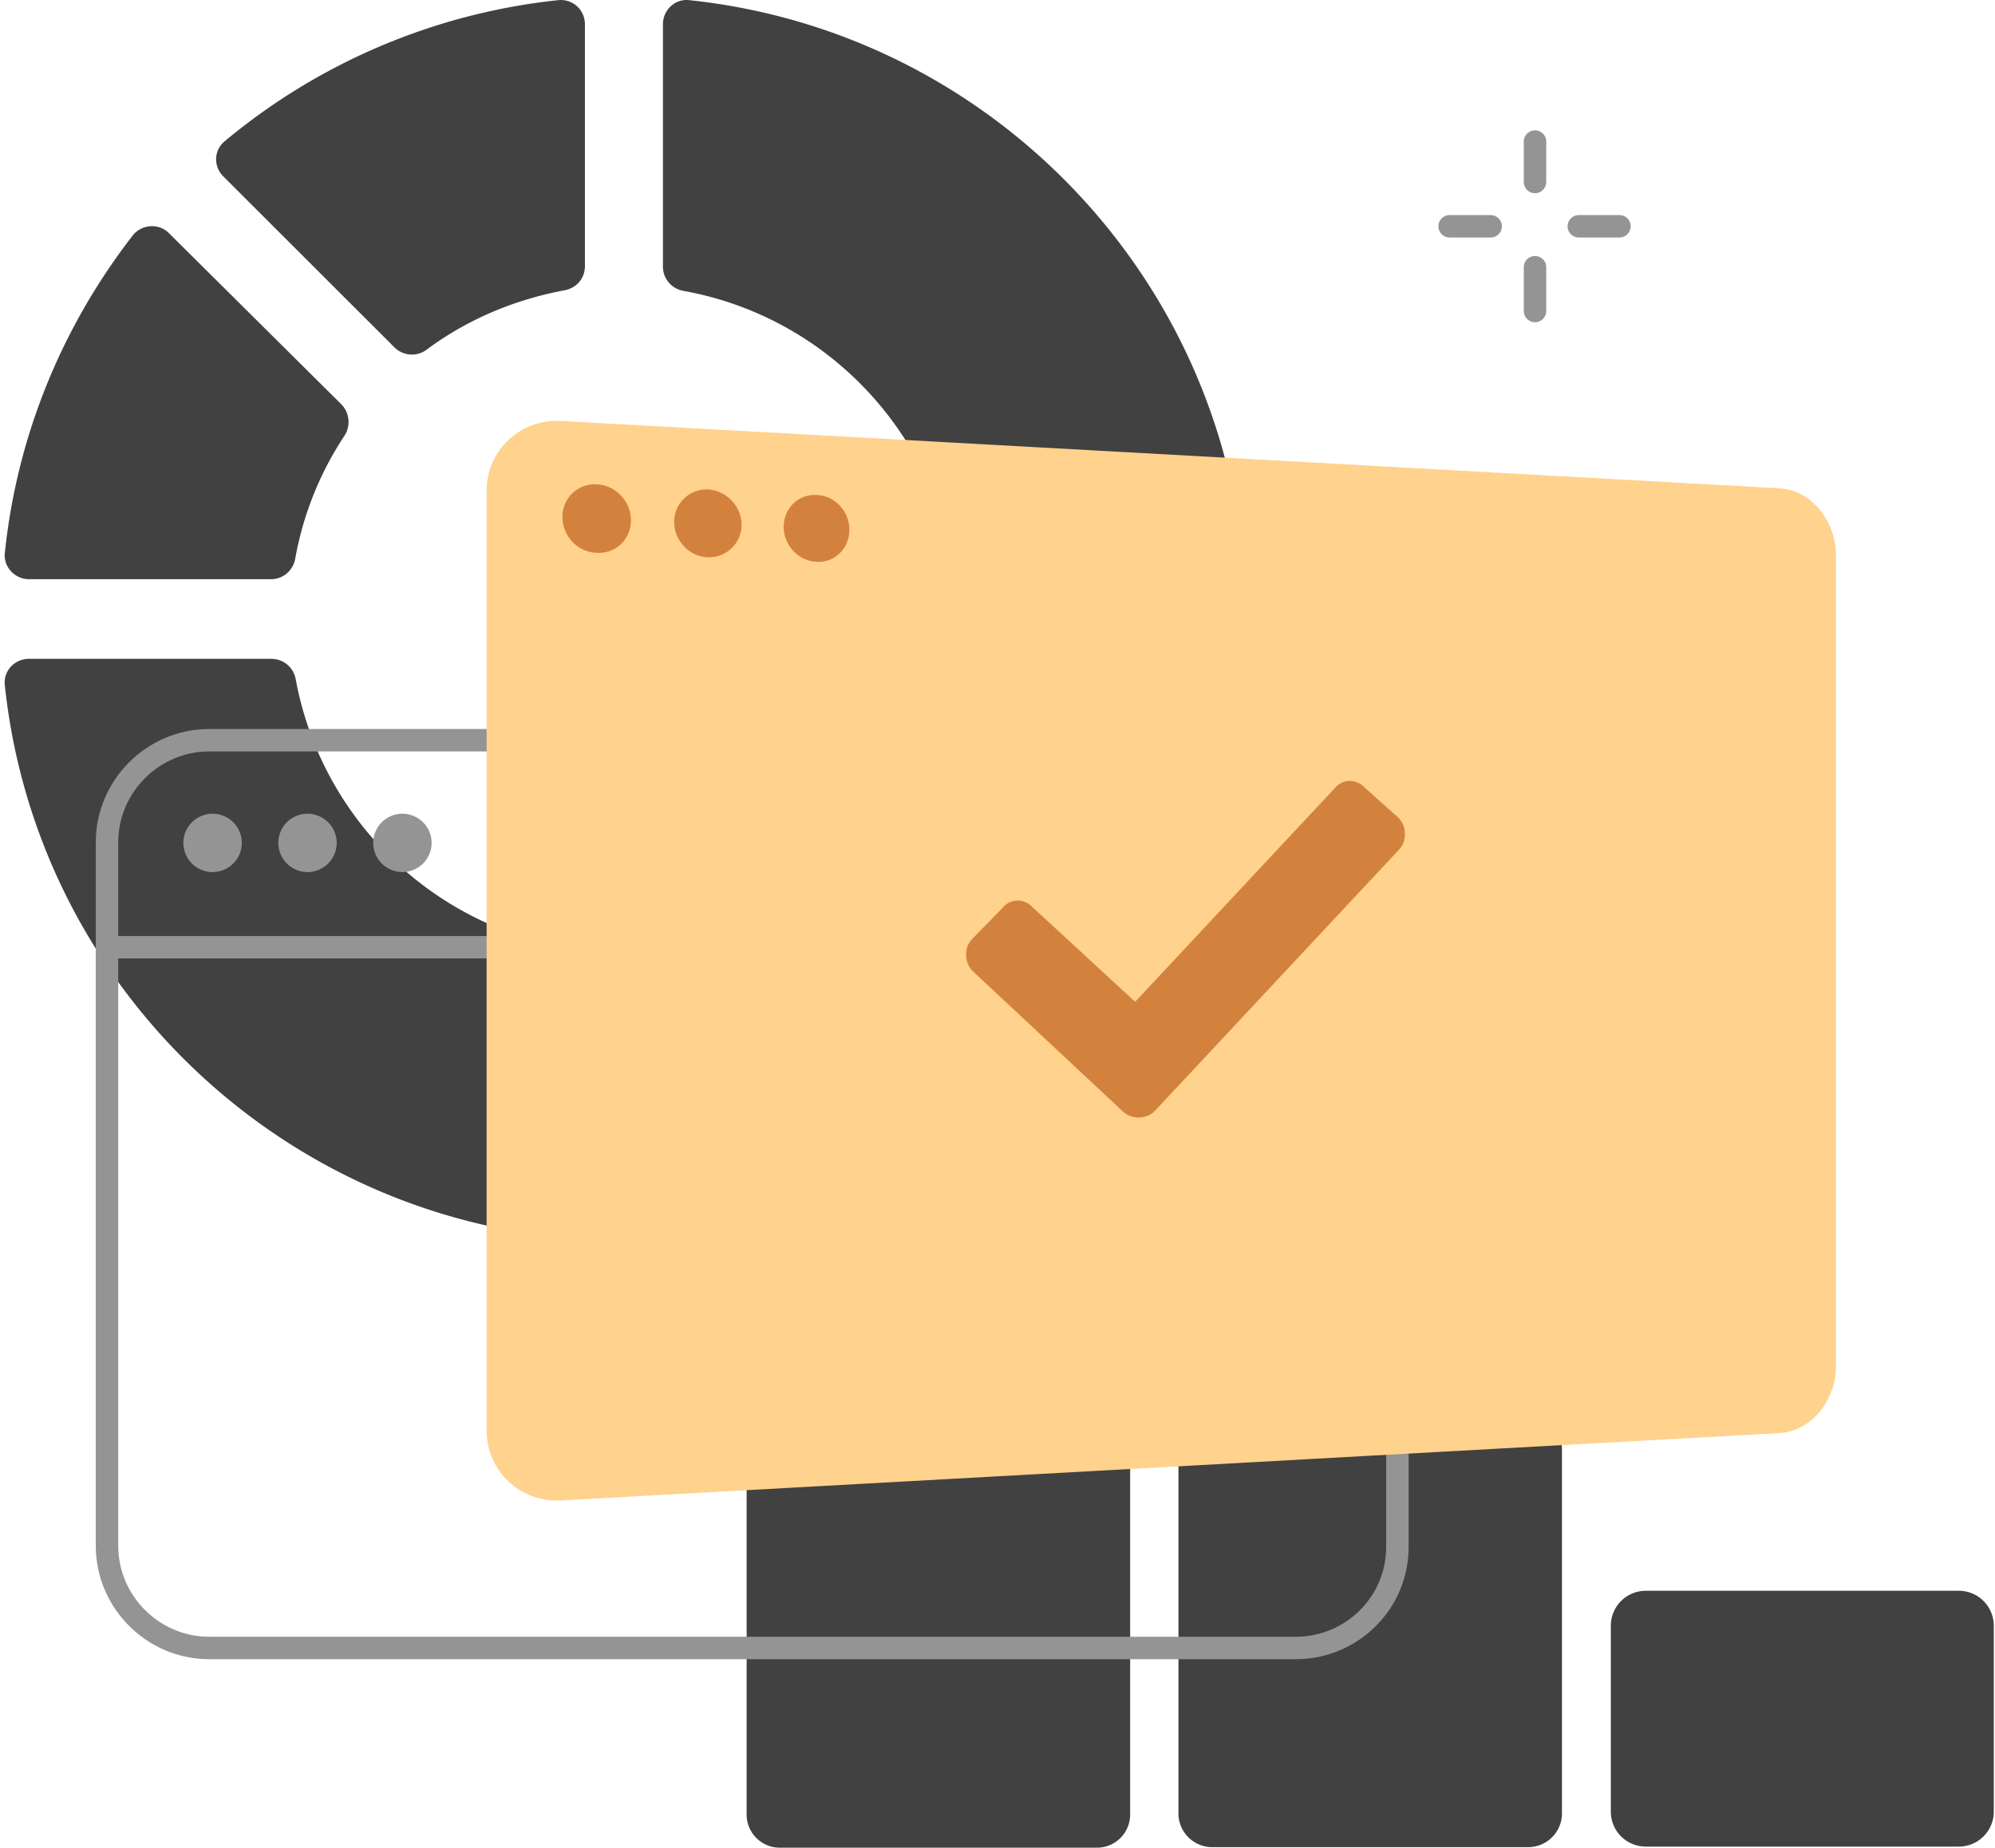 <svg xmlns="http://www.w3.org/2000/svg" width="339" height="314" fill="none" viewBox="0 0 339 314"><path fill="#414141" d="M112.65 4.132v41.19c0 2.002 1.432 3.717 3.435 4.1 27.195 4.861 47.613 29.077 46.56 57.872-1.048 29.461-25.094 53.392-54.483 54.535-28.815 1.05-52.955-19.355-57.919-46.432a4.18 4.18 0 0 0-1.431-2.457 4.2 4.2 0 0 0-2.673-.976H4.924c-2.479 0-4.389 2.099-4.104 4.48 5.633 53.394 51.05 94.869 106.108 94.391 57.441-.475 104.29-47.385 104.768-104.781.476-55.013-41.127-100.395-94.563-106.026-2.385-.285-4.483 1.626-4.483 4.104"/><path fill="#414141" fill-rule="evenodd" d="M37.94 29.972 67.046 59.05a4.195 4.195 0 0 0 5.44.381c6.774-5.054 14.787-8.484 23.47-10.108 2.005-.379 3.436-2.002 3.436-4.099V4.132c0-2.477-2.1-4.386-4.58-4.1a105.8 105.8 0 0 0-56.583 23.93c-1.907 1.527-2.004 4.294-.287 6.007zM22.58 39.983C10.748 55.24 2.923 73.733.825 93.95c-.29 2.383 1.714 4.48 4.102 4.48h41.125c2.004 0 3.72-1.43 4.104-3.433a55.5 55.5 0 0 1 8.394-20.973 4.31 4.31 0 0 0-.475-5.245L28.78 39.696c-1.717-1.81-4.674-1.621-6.203.287M132.5 196.25h53.911c3.054 0 5.533 2.478 5.63 5.626v106.499a5.64 5.64 0 0 1-5.63 5.625H132.5a5.64 5.64 0 0 1-5.63-5.625V201.876a5.64 5.64 0 0 1 5.63-5.626m127.192 44.242h-53.718a5.74 5.74 0 0 0-5.727 5.719v61.975a5.736 5.736 0 0 0 5.725 5.72h53.72a5.74 5.74 0 0 0 5.724-5.72v-61.975a5.74 5.74 0 0 0-5.724-5.719m19.942 29.844h53.244a5.937 5.937 0 0 1 5.915 5.91v31.656a5.94 5.94 0 0 1-5.915 5.91h-53.244a5.94 5.94 0 0 1-5.915-5.91v-31.656a5.94 5.94 0 0 1 5.915-5.91" clip-rule="evenodd"/><path fill="#949494" fill-rule="evenodd" d="M35.552 127.696c-8.489 0-15.459 6.965-15.459 15.447v119.562c0 8.482 6.97 15.447 15.457 15.447h184.635c8.498 0 15.446-6.876 15.362-15.428V143.146c0-8.485-6.97-15.45-15.457-15.45H35.55zm184.633 154.267H35.552c-10.599 0-19.276-8.67-19.276-19.258V143.146c0-10.591 8.68-19.261 19.276-19.261H220.09c10.594 0 19.274 8.67 19.274 19.258v119.552c.101 10.704-8.595 19.268-19.179 19.268" clip-rule="evenodd"/><path fill="#949494" d="M36.126 148.199a4.965 4.965 0 0 0 4.963-4.959 4.965 4.965 0 0 0-8.47-3.507 4.957 4.957 0 0 0 3.507 8.466m16.125 0a4.965 4.965 0 0 0 4.963-4.959 4.965 4.965 0 0 0-8.47-3.507 4.957 4.957 0 0 0 0 7.011 4.97 4.97 0 0 0 3.507 1.455m16.128 0a4.965 4.965 0 0 0 4.962-4.959 4.965 4.965 0 0 0-8.47-3.507 4.957 4.957 0 0 0 0 7.011 4.97 4.97 0 0 0 3.508 1.455"/><path fill="#949494" fill-rule="evenodd" d="M16.564 160.97a1.904 1.904 0 0 1 1.907-1.906h218.413a1.907 1.907 0 0 1 1.349 3.254 1.9 1.9 0 0 1-1.349.558H18.474a1.9 1.9 0 0 1-1.763-1.176 1.9 1.9 0 0 1-.147-.73" clip-rule="evenodd"/><path fill="#FFD28D" d="M302.341 243.54 95.379 254.983c-6.966.381-12.69-4.958-12.69-11.92V83.457c0-6.96 5.724-12.298 12.69-11.917L302.34 82.982c5.342.284 9.638 5.433 9.638 11.44v137.676c0 6.007-4.296 11.158-9.638 11.442"/><path fill="#D3823D" d="M196.253 188.776c-1.354 1.447-3.945 1.515-5.418.14l-25.502-23.842c-1.472-1.375-1.579-3.966-.224-5.416l5.2-5.32c1.345-1.686 3.699-1.746 5.181-.135l17.402 16.043 33.861-36.239c1.342-1.684 3.698-1.745 5.178-.135l5.63 5.037c1.473 1.375 1.579 3.966.225 5.416z"/><path fill="#D3823D" fill-rule="evenodd" d="M107.213 88.415c0 3.242-2.578 5.72-5.821 5.529-3.244-.097-5.82-2.859-5.82-6.103a5.48 5.48 0 0 1 3.606-5.205 5.5 5.5 0 0 1 2.212-.322c3.151.096 5.823 2.858 5.823 6.1m18.795.76a5.5 5.5 0 0 1-1.683 3.984 5.52 5.52 0 0 1-4.041 1.547c-3.148-.096-5.724-2.86-5.724-6.007a5.52 5.52 0 0 1 1.684-3.982 5.52 5.52 0 0 1 4.04-1.547c3.148.19 5.724 2.856 5.724 6.005m12.787 6.294c3.054.19 5.535-2.29 5.535-5.436s-2.481-5.814-5.535-5.91c-3.149-.193-5.628 2.287-5.628 5.435 0 3.146 2.576 5.814 5.628 5.91" clip-rule="evenodd"/><path fill="#949494" fill-rule="evenodd" d="M260.837 22.152a1.905 1.905 0 0 1 1.907 1.906v6.866a1.906 1.906 0 0 1-1.908 1.907 1.91 1.91 0 0 1-1.909-1.907V24.06a1.905 1.905 0 0 1 1.91-1.906zM244.425 38.46a1.895 1.895 0 0 1 1.178-1.764c.232-.095.481-.144.732-.144h6.965a1.905 1.905 0 1 1 0 3.812h-6.965a1.91 1.91 0 0 1-1.91-1.906zm21.946 0a1.907 1.907 0 0 1 1.909-1.908h6.966a1.907 1.907 0 0 1 0 3.812h-6.966a1.905 1.905 0 0 1-1.909-1.906zm-5.534 5.047a1.91 1.91 0 0 1 1.763 1.178c.096.232.145.48.144.73v7.438a1.906 1.906 0 0 1-1.908 1.907 1.91 1.91 0 0 1-1.909-1.907v-7.438a1.905 1.905 0 0 1 1.179-1.761c.232-.096.48-.147.731-.147" clip-rule="evenodd"/></svg>